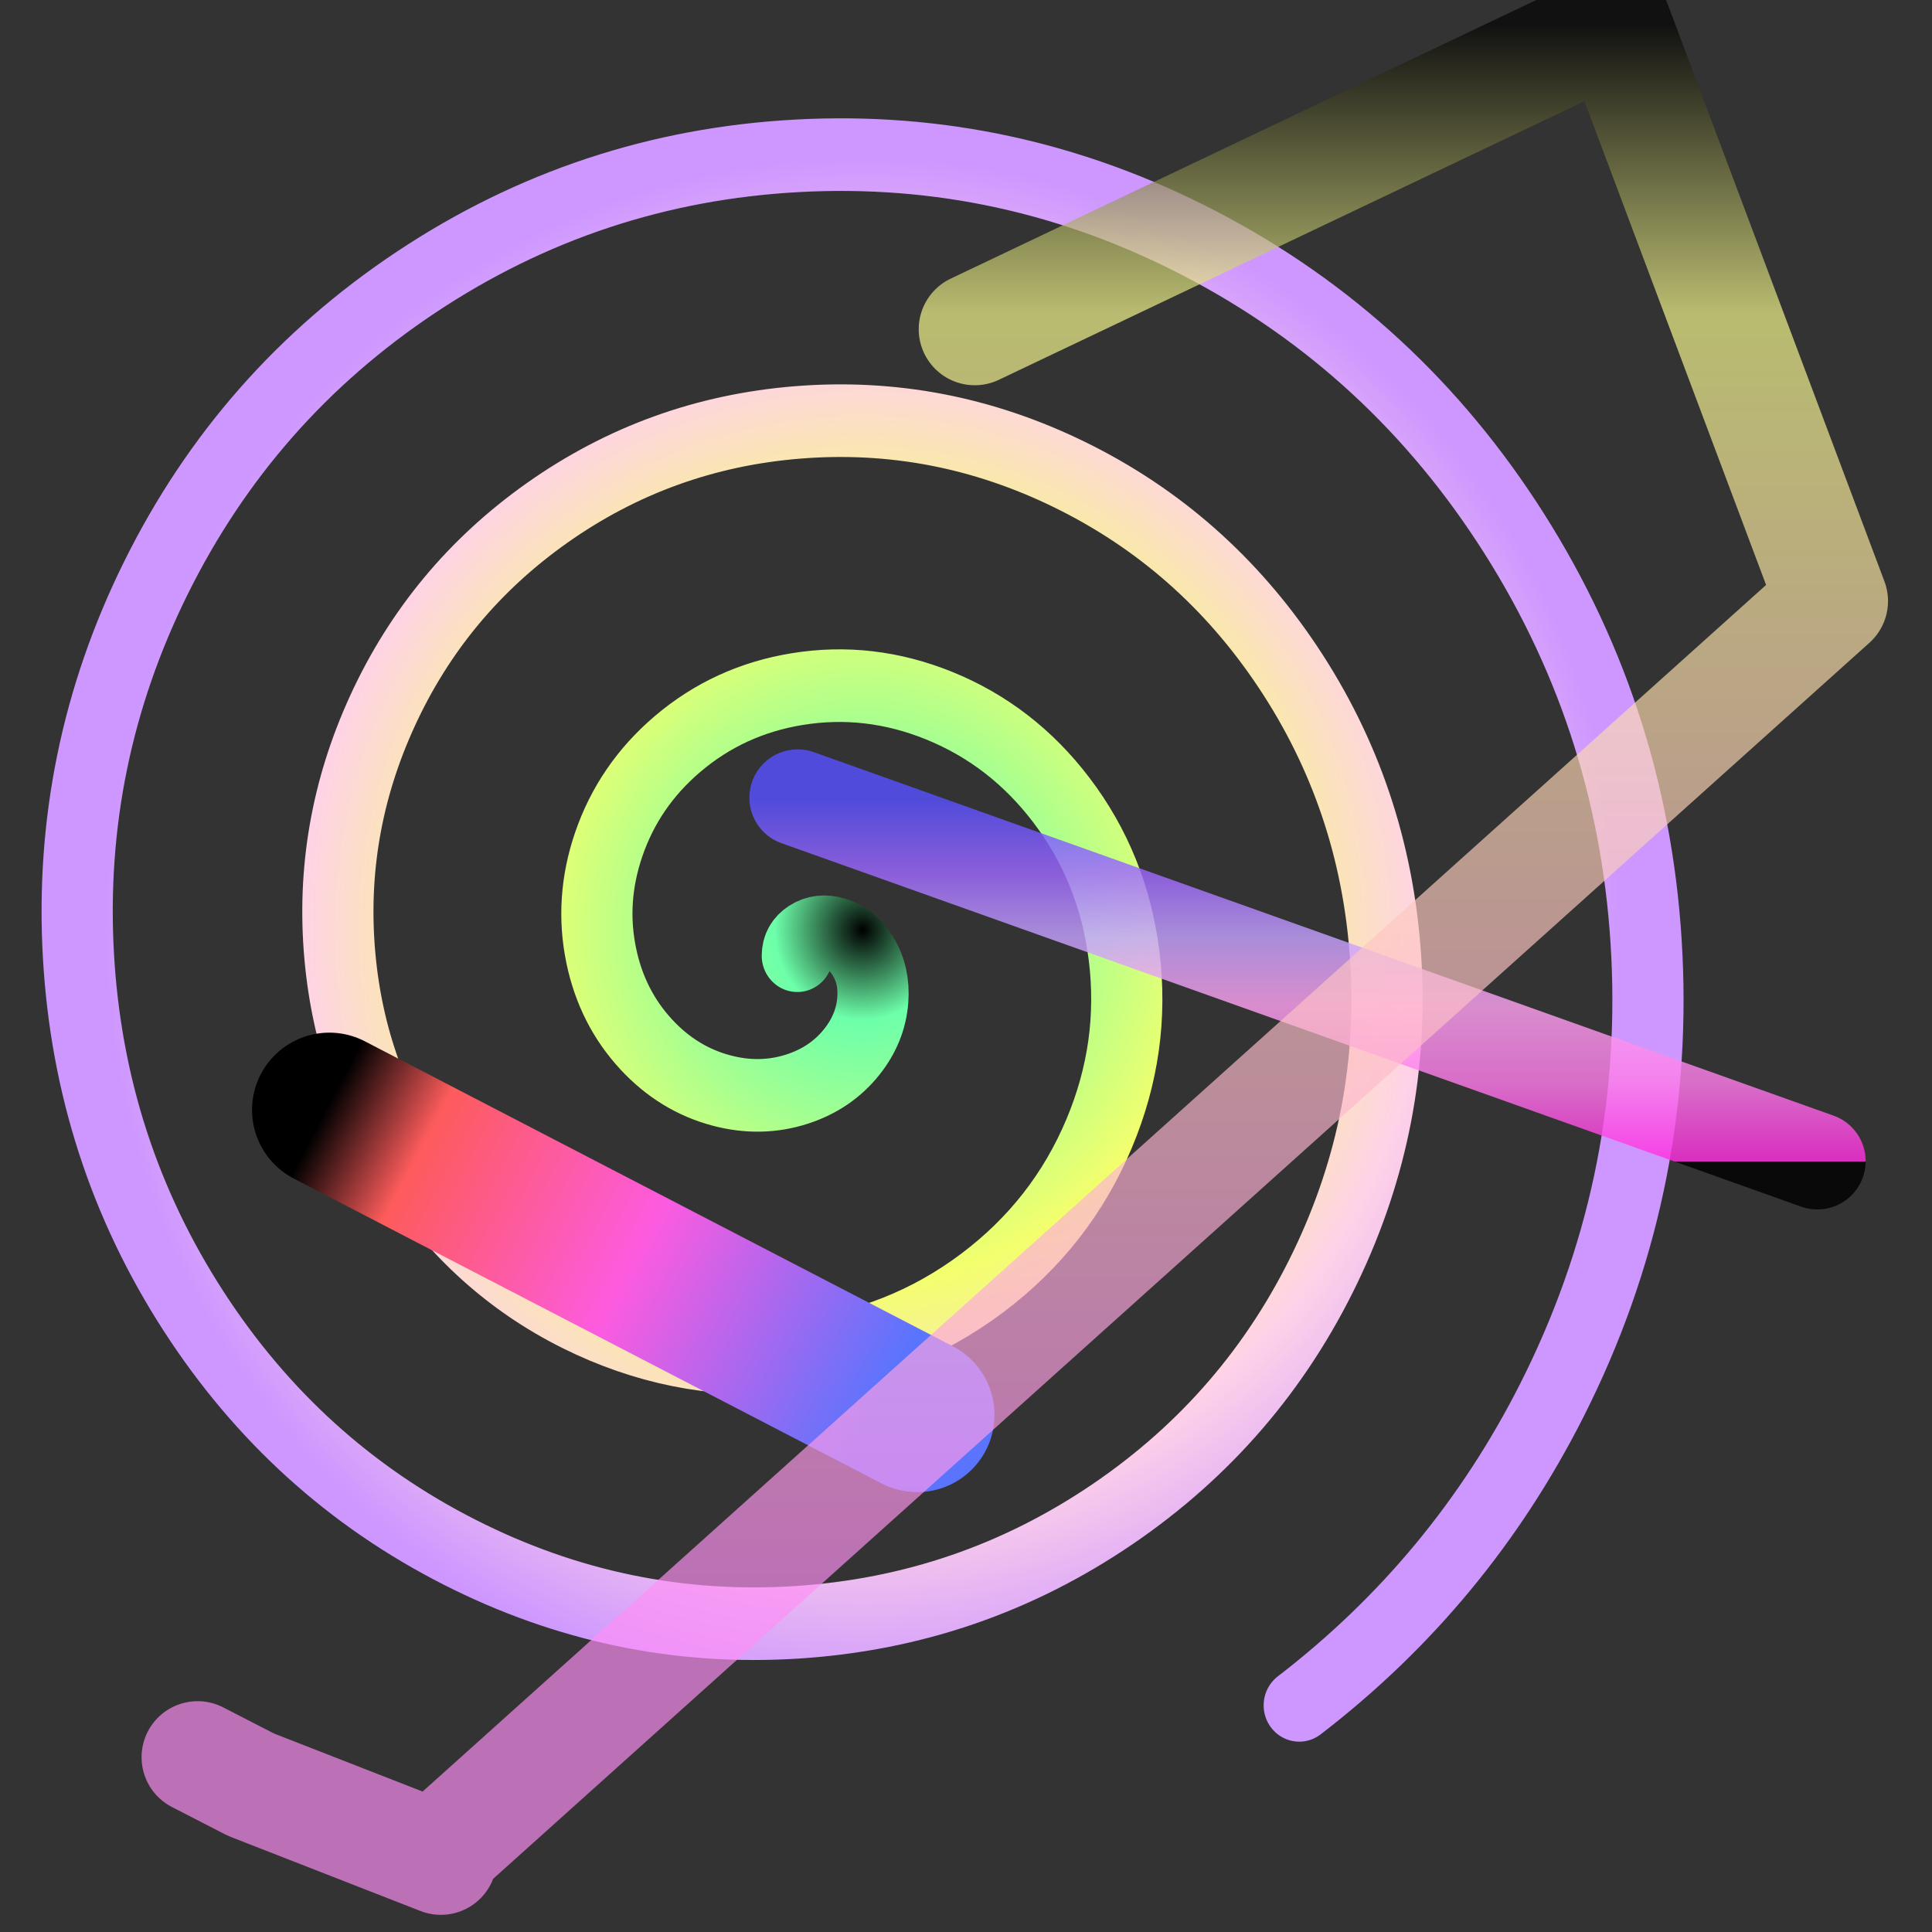 <?xml version="1.0" encoding="utf-8"?>
<svg viewBox="0 0 500 500" xmlns="http://www.w3.org/2000/svg" xmlns:xlink="http://www.w3.org/1999/xlink" xmlns:bx="https://boxy-svg.com">
  <rect x="0" y="0" width="500" height="500" fill="#333333" stroke="none"/>
  <defs>
    <linearGradient id="gradient-1" bx:pinned="true">
      <title>redblue</title>
      <stop offset="0.146" style="stop-color: rgb(253, 91, 91);"/>
      <stop offset="0.489" style="stop-color: rgb(253, 91, 223);"/>
      <stop offset="0.893" style="stop-color: rgb(91, 116, 253);"/>
    </linearGradient>
    <linearGradient id="gradient-2" bx:pinned="true">
      <title>greenpurp</title>
      <stop offset="0.112" style="stop-color: rgb(109, 255, 170);"/>
      <stop offset="0.438" style="stop-color: rgb(243, 255, 109);"/>
      <stop offset="0.719" style="stop-color: rgb(255, 210, 232);"/>
      <stop offset="0.964" style="stop-color: rgb(205, 151, 255);"/>
    </linearGradient>
    <linearGradient gradientUnits="userSpaceOnUse" x1="194.129" y1="212.121" x2="194.129" y2="285.985" id="gradient-1-1" spreadMethod="pad" gradientTransform="matrix(0.322, -0.611, 2.171, 1.145, -438.139, 161.609)" xlink:href="#gradient-1"/>
    <linearGradient id="gradient-3" bx:pinned="true">
      <title>1</title>
      <stop offset="0.158" style="stop-color: rgb(251, 255, 142);"/>
      <stop offset="0.49" style="stop-color: rgb(253, 200, 192);"/>
      <stop offset="0.653" style="stop-color: rgb(254, 174, 216);"/>
      <stop offset="0.857" style="stop-color: rgb(255, 142, 246);"/>
    </linearGradient>
    <linearGradient id="gradient-4" bx:pinned="true">
      <title>2</title>
      <stop offset="0" style="stop-color: rgb(255, 45, 223);"/>
      <stop offset="0.214" style="stop-color: rgb(252, 123, 233);"/>
      <stop offset="0.429" style="stop-color: rgb(254, 161, 240);"/>
      <stop offset="0.618" style="stop-color: rgb(195, 161, 254);"/>
      <stop offset="0.791" style="stop-color: rgb(159, 104, 255);"/>
      <stop offset="1" style="stop-color: rgb(86, 80, 255);"/>
    </linearGradient>
    <linearGradient id="gradient-3-0" gradientUnits="userSpaceOnUse" x1="207.733" y1="208.942" x2="207.733" y2="253.765" gradientTransform="matrix(1.305, -1.699, -3.413, -2.335, 790.365, 1137.395)" xlink:href="#gradient-3"/>
    <radialGradient id="gradient-2-1" gradientUnits="userSpaceOnUse" cx="111.399" cy="112.177" r="88.259" xlink:href="#gradient-2"/>
    <linearGradient id="gradient-3-2" gradientUnits="userSpaceOnUse" x1="290.089" y1="38.51" x2="290.089" y2="460.227" gradientTransform="matrix(1.216, 0, 0, 1.126, -90.113, -37.039)" xlink:href="#gradient-3"/>
    <linearGradient id="gradient-4-0" gradientUnits="userSpaceOnUse" x1="283.46" y1="134.47" x2="283.46" y2="206.44" gradientTransform="matrix(1.713, 0, 0, -1.307, -147.215, 476.259)" xlink:href="#gradient-4"/>
  </defs>
  <path style="fill: rgb(216, 216, 216); stroke: rgb(0, 0, 0);" d="M 211.49 120.581"/>
  <path d="M 104.066 115.01 Q 104.066 113.666 105.29 112.89 Q 106.597 112.062 108.306 112.562 Q 110.206 113.118 111.41 115.01 Q 112.763 117.135 112.546 119.906 Q 112.303 123.004 110.186 125.61 Q 107.841 128.496 104.066 129.698 Q 99.927 131.015 95.498 129.85 Q 90.686 128.584 87.106 124.802 Q 83.247 120.725 82.034 115.01 Q 80.736 108.891 82.866 102.77 Q 85.133 96.254 90.602 91.69 Q 96.395 86.855 104.066 85.634 Q 112.157 84.347 119.978 87.45 Q 128.196 90.711 133.746 97.874 Q 139.559 105.377 140.786 115.01 Q 142.067 125.07 137.986 134.594 Q 133.736 144.514 124.874 151.05 Q 115.664 157.843 104.066 159.074 Q 92.037 160.35 80.81 155.29 Q 69.187 150.052 61.666 139.49 Q 53.892 128.573 52.658 115.01 Q 51.385 101.013 57.426 88.082 Q 63.651 74.756 75.914 66.25 Q 88.537 57.494 104.066 56.258 Q 120.031 54.988 134.666 62.01 Q 149.695 69.22 159.186 83.186 Q 168.924 97.514 170.162 115.01 Q 171.43 132.943 163.426 149.282 Q 155.23 166.014 139.562 176.49 Q 123.529 187.21 104.066 188.45 Q 84.165 189.716 66.122 180.73 Q 47.686 171.549 36.225 154.178 Q 24.523 136.44 23.283 115.01 Q 22.017 93.142 31.985 73.394 Q 42.152 53.255 61.226 40.809 Q 80.669 28.124 104.066 26.883 Q 127.902 25.618 149.354 36.569 Q 171.197 47.721 184.627 68.498 Q 198.295 89.645 199.537 115.01 Q 200.801 140.814 188.867 163.97 Q 178.56 183.966 160.47 197.602" style="fill: none; stroke-width: 8px; stroke-linecap: round; stroke: url(#gradient-2-1);" transform="matrix(2.303, 0, 0, 2.349, -33.32, -22.823)" bx:shape="spiral 104.066 115.01 0 100.014 0 1225.67 1@65b9d744"/>
  <line style="stroke-width: 40px; stroke-linecap: round; stroke: url(#gradient-1-1); paint-order: fill;" x1="85.228" y1="287.247" x2="237.374" y2="366.162"/>
  <line style="fill: url(#gradient-3-0); stroke-linecap: round; stroke-width: 25px; stroke-opacity: 0.82; stroke: url(#gradient-4-0);" x1="206.44" y1="206.44" x2="470.329" y2="300.505"/>
  <polyline style="fill: none; stroke-linecap: round; stroke-opacity: 0.67; stroke-width: 29px; stroke-linejoin: round; stroke: url(#gradient-3-2);" points="252.263 85.202 418.077 6.313 474.116 155.561 114.852 478.219 114.084 481.06 64.954 461.872 51.137 454.764"/>
</svg>